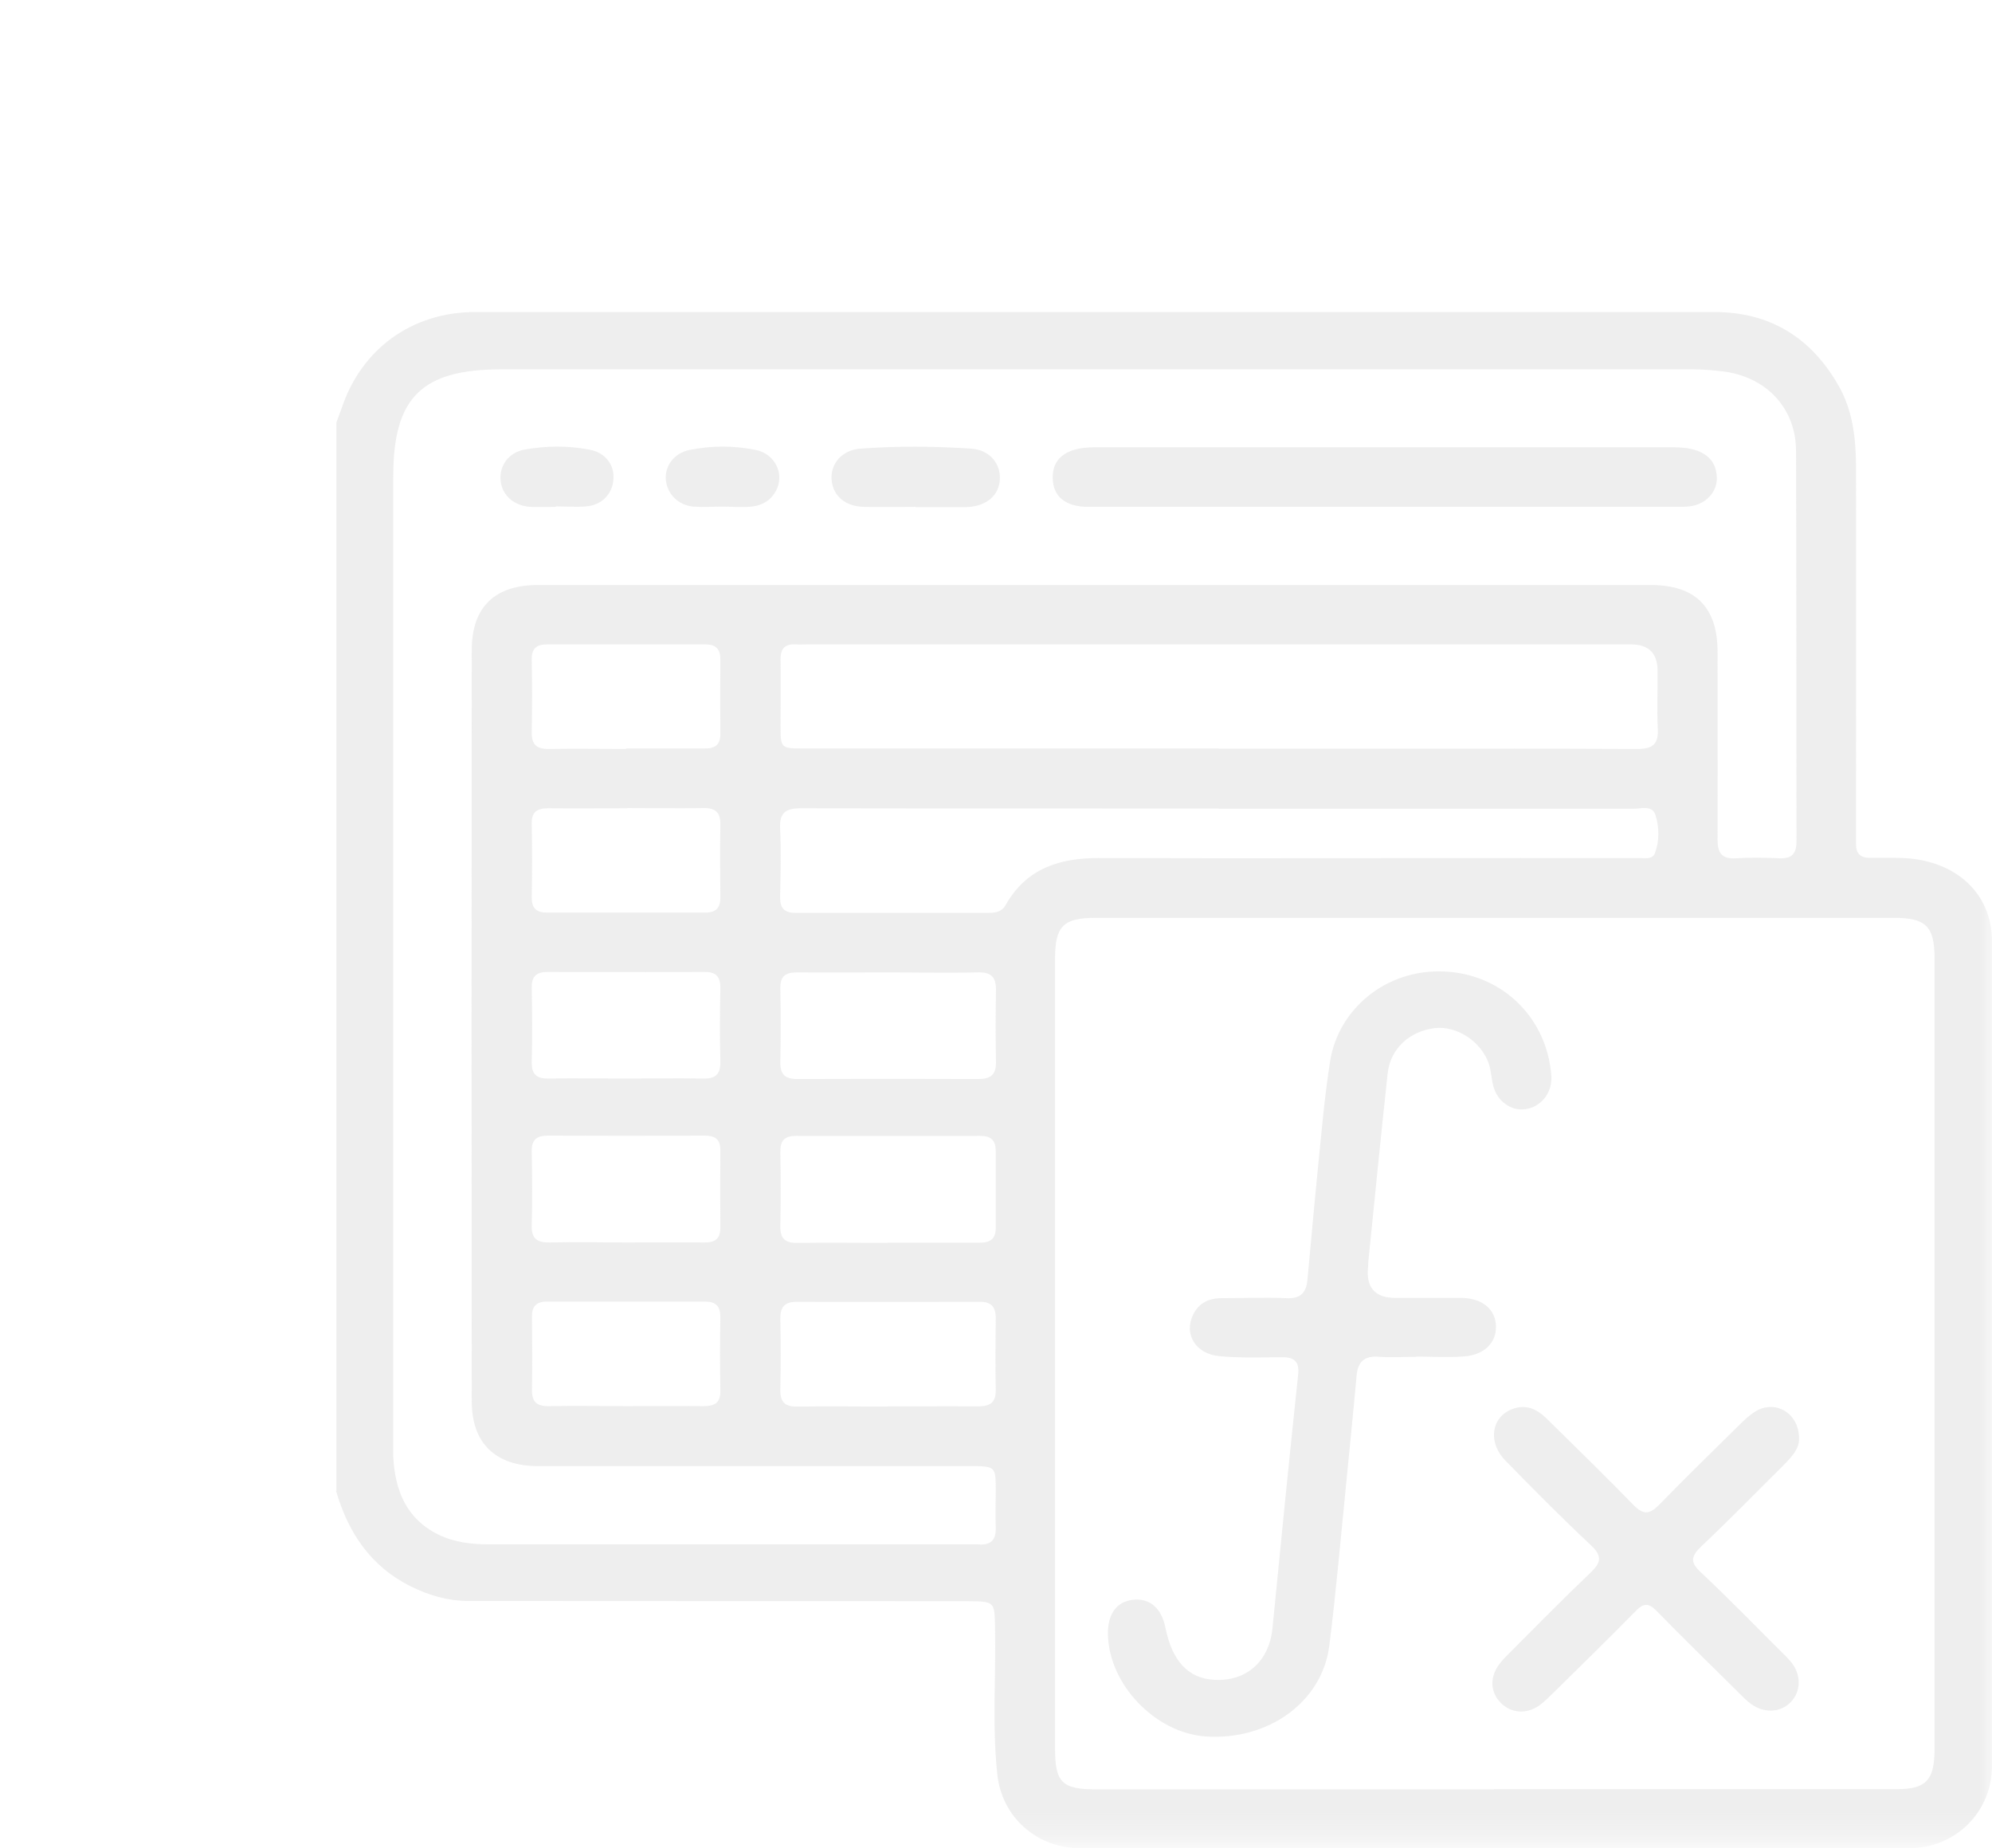 <svg width="83" height="77" viewBox="0 0 83 77" fill="none" xmlns="http://www.w3.org/2000/svg">
<g opacity="0.4">
<mask id="mask0_336_712" style="mask-type:alpha" maskUnits="userSpaceOnUse" x="0" y="0" width="83" height="77">
<rect width="83" height="76.696" fill="#D9D9D9"/>
</mask>
<g mask="url(#mask0_336_712)">
<path d="M14.019 62.115C14.019 47.274 14.019 32.434 14.019 17.593C14.086 17.404 14.162 17.224 14.229 17.025C15.049 14.544 17.157 13 19.799 13C37.006 13 54.223 13 71.43 13C73.776 13 75.493 14.089 76.628 16.106C77.201 17.129 77.325 18.266 77.334 19.402C77.344 24.147 77.334 28.892 77.334 33.636C77.334 34.148 77.334 34.659 77.334 35.171C77.334 35.559 77.516 35.739 77.907 35.739C78.374 35.739 78.851 35.73 79.318 35.748C81.512 35.853 83 37.235 83 39.215C83 50.665 83 62.124 83 73.574C83 75.468 81.493 76.993 79.585 76.993C68.053 77.002 56.512 77.002 44.98 76.993C43.187 76.993 41.747 75.695 41.556 73.934C41.337 71.917 41.499 69.88 41.461 67.854C41.442 66.717 41.461 66.717 40.307 66.708C33.372 66.708 26.438 66.698 19.504 66.698C18.655 66.698 17.863 66.462 17.119 66.092C15.44 65.259 14.505 63.848 14 62.105L14.019 62.115ZM62.264 74.54C67.853 74.54 73.443 74.54 79.022 74.54C80.224 74.54 80.577 74.19 80.606 72.996C80.606 72.75 80.606 72.504 80.606 72.258C80.606 64.681 80.606 57.105 80.606 49.528C80.606 46.318 80.606 43.107 80.606 39.906C80.606 38.58 80.224 38.239 78.918 38.239C67.834 38.239 56.751 38.239 45.658 38.239C44.303 38.239 43.96 38.58 43.96 39.944C43.96 50.911 43.96 61.868 43.96 72.835C43.96 74.265 44.246 74.549 45.696 74.549C51.218 74.549 56.741 74.549 62.254 74.549L62.264 74.54ZM45.6 15.387C37.369 15.387 29.128 15.387 20.896 15.387C17.567 15.387 16.385 16.561 16.385 19.847C16.385 33.191 16.385 46.545 16.385 59.889C16.385 60.154 16.385 60.429 16.385 60.694C16.461 62.086 16.919 63.27 18.264 63.933C18.922 64.255 19.637 64.34 20.352 64.34C27.087 64.34 33.821 64.34 40.555 64.34C40.621 64.34 40.688 64.34 40.755 64.34C41.27 64.388 41.508 64.17 41.489 63.649C41.47 63.137 41.489 62.626 41.489 62.115C41.489 61.092 41.489 61.082 40.421 61.082C34.431 61.082 28.441 61.082 22.441 61.082C20.648 61.082 19.656 60.135 19.656 58.374C19.647 47.947 19.647 37.519 19.656 27.092C19.656 25.293 20.61 24.374 22.413 24.374C37.874 24.374 53.336 24.374 68.797 24.374C70.638 24.374 71.564 25.302 71.564 27.14C71.564 29.744 71.573 32.358 71.564 34.962C71.564 35.521 71.726 35.796 72.327 35.758C72.928 35.72 73.538 35.73 74.148 35.758C74.673 35.777 74.854 35.559 74.854 35.038C74.845 29.621 74.854 24.213 74.835 18.796C74.835 17.025 73.624 15.727 71.85 15.481C71.411 15.425 70.953 15.387 70.514 15.387C62.206 15.387 53.908 15.387 45.6 15.387ZM50.789 31.193C52.678 31.193 54.557 31.193 56.445 31.193C60.375 31.193 64.295 31.184 68.225 31.203C68.874 31.203 69.112 30.994 69.074 30.35C69.036 29.555 69.074 28.75 69.065 27.945C69.065 27.212 68.693 26.846 67.949 26.846C56.512 26.846 45.066 26.846 33.63 26.846C33.477 26.846 33.315 26.855 33.162 26.846C32.705 26.818 32.514 27.026 32.523 27.481C32.533 28.39 32.523 29.308 32.523 30.218C32.523 31.174 32.523 31.184 33.506 31.184C39.267 31.184 45.038 31.184 50.799 31.184L50.789 31.193ZM50.789 33.684C49.893 33.684 48.996 33.684 48.099 33.684C43.187 33.684 38.275 33.684 33.363 33.674C32.724 33.674 32.476 33.864 32.504 34.517C32.552 35.474 32.523 36.43 32.504 37.387C32.504 37.841 32.685 38.031 33.143 38.031C35.833 38.031 38.523 38.031 41.213 38.031C41.489 38.031 41.747 37.983 41.9 37.709C42.758 36.184 44.141 35.739 45.81 35.748C51.953 35.767 58.096 35.748 64.248 35.748C65.593 35.748 66.938 35.748 68.282 35.748C68.521 35.748 68.845 35.815 68.95 35.559C69.15 35.029 69.141 34.451 68.969 33.93C68.836 33.542 68.378 33.693 68.063 33.693C62.302 33.693 56.541 33.693 50.77 33.693L50.789 33.684ZM37.035 40.512C35.757 40.512 34.479 40.522 33.201 40.512C32.714 40.512 32.504 40.683 32.514 41.175C32.533 42.198 32.533 43.221 32.514 44.243C32.504 44.764 32.705 44.954 33.229 44.954C35.738 44.944 38.256 44.944 40.764 44.954C41.27 44.954 41.508 44.783 41.499 44.253C41.48 43.249 41.48 42.245 41.499 41.251C41.508 40.702 41.289 40.493 40.745 40.512C39.515 40.541 38.275 40.512 37.044 40.512H37.035ZM36.987 51.773C38.265 51.773 39.544 51.773 40.822 51.773C41.27 51.773 41.489 51.612 41.489 51.157C41.489 50.087 41.489 49.026 41.489 47.956C41.489 47.501 41.289 47.322 40.831 47.322C38.275 47.322 35.728 47.331 33.172 47.322C32.666 47.322 32.504 47.539 32.514 48.013C32.533 49.036 32.533 50.059 32.514 51.081C32.504 51.602 32.714 51.792 33.229 51.782C34.479 51.763 35.738 51.782 36.987 51.782V51.773ZM36.987 58.592C38.237 58.592 39.496 58.582 40.745 58.592C41.251 58.592 41.499 58.44 41.489 57.91C41.47 56.906 41.48 55.911 41.489 54.907C41.489 54.424 41.279 54.226 40.803 54.235C38.275 54.235 35.747 54.245 33.21 54.235C32.676 54.235 32.504 54.462 32.514 54.964C32.533 55.94 32.533 56.925 32.514 57.9C32.504 58.421 32.714 58.61 33.229 58.601C34.479 58.582 35.738 58.601 36.987 58.601V58.592ZM26.018 44.935C27.115 44.935 28.212 44.916 29.309 44.935C29.834 44.944 30.024 44.736 30.015 44.225C29.986 43.202 29.996 42.179 30.015 41.156C30.015 40.664 29.814 40.484 29.338 40.493C27.163 40.503 24.998 40.503 22.823 40.493C22.327 40.493 22.146 40.692 22.155 41.166C22.174 42.188 22.184 43.211 22.155 44.234C22.146 44.764 22.355 44.944 22.871 44.935C23.92 44.916 24.979 44.935 26.028 44.935H26.018ZM26.076 51.763C27.172 51.763 28.269 51.754 29.366 51.763C29.824 51.763 30.015 51.593 30.015 51.129C30.005 50.059 30.005 48.988 30.015 47.928C30.015 47.454 29.795 47.312 29.357 47.312C27.182 47.322 25.007 47.322 22.832 47.312C22.346 47.312 22.146 47.492 22.155 47.975C22.174 48.998 22.184 50.021 22.155 51.043C22.136 51.612 22.384 51.773 22.918 51.763C23.968 51.735 25.026 51.763 26.076 51.763ZM26.085 31.184C27.182 31.184 28.279 31.184 29.376 31.184C29.834 31.184 30.024 30.994 30.015 30.549C30.005 29.526 30.005 28.503 30.015 27.481C30.015 27.026 29.824 26.846 29.376 26.846C27.182 26.846 24.988 26.846 22.794 26.846C22.337 26.846 22.146 27.035 22.155 27.49C22.174 28.494 22.174 29.488 22.155 30.492C22.146 31.013 22.346 31.212 22.871 31.203C23.948 31.184 25.017 31.203 26.095 31.203L26.085 31.184ZM26.142 33.674C25.045 33.674 23.948 33.684 22.852 33.674C22.384 33.674 22.146 33.816 22.155 34.318C22.174 35.341 22.174 36.364 22.155 37.387C22.155 37.841 22.346 38.021 22.804 38.021C24.998 38.021 27.192 38.021 29.385 38.021C29.843 38.021 30.024 37.813 30.015 37.368C30.005 36.364 29.996 35.37 30.015 34.366C30.024 33.845 29.814 33.655 29.299 33.665C28.25 33.684 27.192 33.665 26.142 33.665V33.674ZM26.085 58.582C27.163 58.582 28.231 58.573 29.309 58.582C29.776 58.582 30.024 58.449 30.015 57.938C29.996 56.915 29.996 55.892 30.015 54.87C30.015 54.415 29.824 54.226 29.376 54.226C27.182 54.226 24.988 54.226 22.794 54.226C22.337 54.226 22.155 54.434 22.165 54.879C22.174 55.883 22.184 56.877 22.165 57.881C22.155 58.402 22.355 58.592 22.88 58.582C23.958 58.563 25.026 58.582 26.104 58.582H26.085Z" fill="#D4D4D4"/>
<path d="M59.021 56.527C58.506 56.527 57.981 56.565 57.475 56.527C56.846 56.47 56.569 56.735 56.522 57.341C56.388 58.828 56.236 60.306 56.093 61.793C55.864 64.047 55.673 66.31 55.387 68.564C55.091 70.913 52.83 72.523 50.236 72.343C48.118 72.191 46.182 70.155 46.163 68.053C46.163 67.229 46.526 66.736 47.193 66.651C47.899 66.566 48.395 66.992 48.557 67.806C48.843 69.218 49.521 69.937 50.617 69.985C51.953 70.051 52.888 69.199 53.021 67.825C53.364 64.312 53.717 60.789 54.089 57.275C54.147 56.754 53.956 56.536 53.422 56.546C52.544 56.546 51.667 56.584 50.799 56.498C49.816 56.404 49.33 55.589 49.702 54.794C49.94 54.292 50.36 54.084 50.894 54.084C51.791 54.084 52.687 54.046 53.584 54.084C54.213 54.121 54.433 53.837 54.48 53.288C54.624 51.763 54.757 50.229 54.91 48.704C55.062 47.198 55.186 45.693 55.425 44.196C55.759 42.084 57.705 40.37 60.165 40.474C62.636 40.578 64.477 42.454 64.639 44.831C64.686 45.522 64.21 46.128 63.542 46.213C62.95 46.289 62.378 45.873 62.216 45.228C62.14 44.925 62.13 44.603 62.035 44.319C61.72 43.391 60.7 42.728 59.793 42.832C58.735 42.956 57.933 43.685 57.819 44.717C57.533 47.35 57.275 49.983 57.008 52.616C57.008 52.682 57.008 52.748 56.999 52.814C56.922 53.654 57.304 54.074 58.143 54.074C59.059 54.074 59.984 54.074 60.9 54.074C61.768 54.084 62.321 54.557 62.331 55.258C62.35 55.93 61.854 56.442 61.024 56.508C60.356 56.565 59.679 56.517 59.011 56.517C59.011 56.517 59.011 56.536 59.011 56.546L59.021 56.527Z" fill="#D4D4D4"/>
<path d="M74.959 59.955C74.969 60.344 74.673 60.675 74.358 60.997C73.204 62.143 72.06 63.317 70.877 64.435C70.467 64.833 70.409 65.079 70.858 65.496C72.002 66.566 73.09 67.693 74.196 68.791C74.358 68.952 74.52 69.104 74.654 69.274C75.064 69.805 75.035 70.487 74.606 70.922C74.177 71.358 73.49 71.386 72.947 70.979C72.765 70.847 72.613 70.686 72.451 70.525C71.306 69.388 70.152 68.27 69.026 67.115C68.693 66.774 68.483 66.784 68.158 67.115C67.033 68.261 65.879 69.388 64.734 70.515C64.543 70.704 64.353 70.894 64.133 71.055C63.609 71.424 62.96 71.377 62.54 70.951C62.102 70.515 62.063 69.909 62.445 69.369C62.588 69.17 62.76 69 62.941 68.82C64.047 67.712 65.144 66.594 66.279 65.514C66.709 65.107 66.766 64.823 66.299 64.388C65.078 63.242 63.895 62.048 62.722 60.846C61.92 60.022 62.178 58.885 63.199 58.648C63.752 58.525 64.152 58.809 64.505 59.16C65.698 60.334 66.899 61.508 68.073 62.711C68.473 63.118 68.731 63.09 69.112 62.711C70.219 61.575 71.354 60.467 72.489 59.349C72.708 59.131 72.947 58.913 73.214 58.762C74.034 58.326 74.969 58.913 74.959 59.936V59.955Z" fill="#D4D4D4"/>
<path d="M57.657 21.116C53.555 21.116 49.444 21.116 45.343 21.116C44.398 21.116 43.883 20.69 43.864 19.933C43.845 19.345 44.132 18.957 44.675 18.768C44.999 18.654 45.333 18.635 45.667 18.635C53.679 18.635 61.682 18.635 69.694 18.635C70.009 18.635 70.324 18.654 70.629 18.749C71.22 18.929 71.525 19.326 71.535 19.923C71.544 20.482 71.096 20.974 70.505 21.078C70.247 21.126 69.971 21.116 69.704 21.116C65.688 21.116 61.672 21.116 57.657 21.116Z" fill="#D4D4D4"/>
<path d="M38.132 21.116C37.416 21.116 36.701 21.135 35.986 21.116C35.204 21.097 34.698 20.643 34.65 19.98C34.603 19.336 35.06 18.758 35.833 18.692C37.369 18.578 38.924 18.588 40.459 18.692C41.232 18.739 41.69 19.307 41.661 19.961C41.632 20.643 41.098 21.097 40.278 21.126C40.23 21.126 40.192 21.126 40.145 21.126C39.477 21.126 38.8 21.126 38.132 21.126V21.116Z" fill="#D4D4D4"/>
<path d="M23.157 21.116C22.804 21.116 22.441 21.135 22.088 21.116C21.402 21.069 20.915 20.624 20.858 20.018C20.801 19.412 21.182 18.853 21.86 18.73C22.766 18.569 23.681 18.559 24.587 18.739C25.246 18.872 25.608 19.383 25.56 19.98C25.513 20.576 25.084 21.041 24.425 21.097C24.006 21.135 23.576 21.097 23.157 21.097V21.116Z" fill="#D4D4D4"/>
<path d="M30.101 21.107C29.7 21.107 29.29 21.135 28.899 21.107C28.26 21.05 27.802 20.586 27.745 19.999C27.687 19.43 28.078 18.881 28.718 18.749C29.643 18.559 30.587 18.559 31.503 18.749C32.132 18.881 32.523 19.44 32.466 20.008C32.399 20.595 31.951 21.05 31.302 21.107C30.902 21.145 30.501 21.107 30.101 21.107Z" fill="#D4D4D4"/>
</g>
</g>
</svg>
